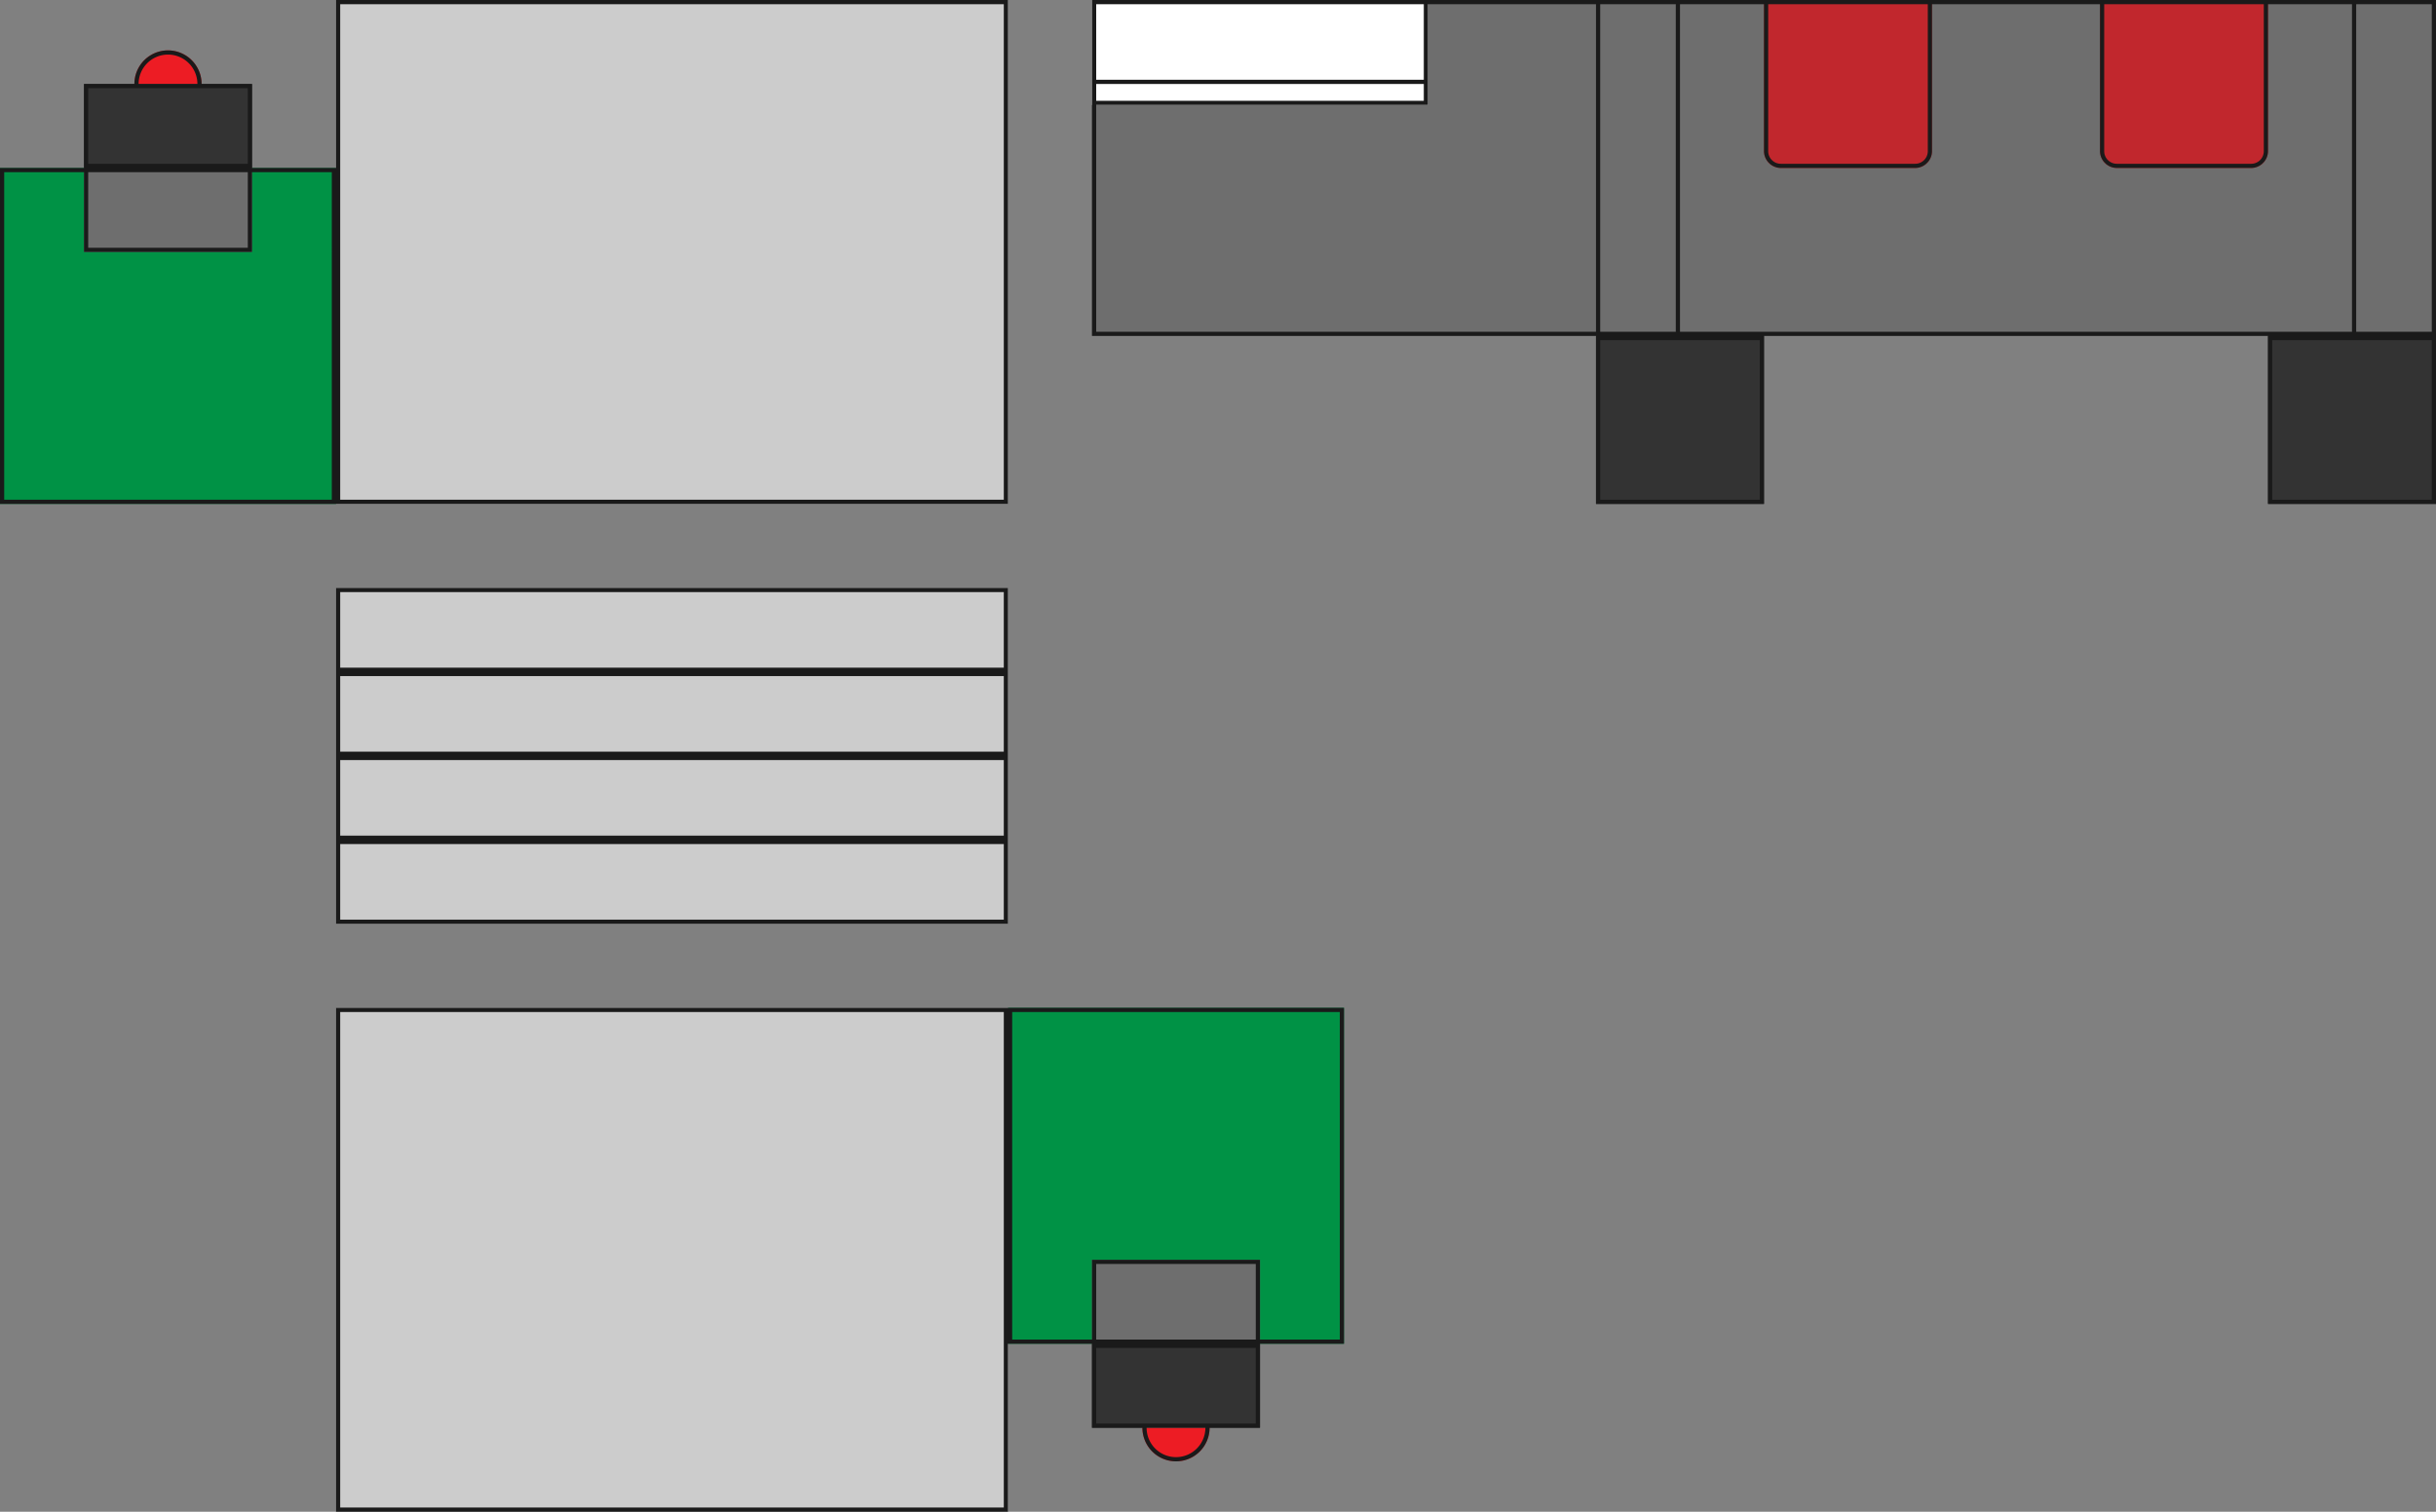 <svg xmlns="http://www.w3.org/2000/svg" viewBox="0 0 290 180"><rect x="0" y="0" width="290" height="180" fill="#808080" stroke="none"/><defs><style>.cls-1{fill:#009245;}.cls-2{fill:#ccc;}.cls-3{fill:#6e6e6e;}.cls-4{fill:#333;}.cls-5{fill:#c1272d;}.cls-6{fill:#ed1c24;}.cls-7{fill:#fff;}.cls-8{fill:#1a1a1a;}</style></defs><title>object_station_small</title><g id="Warstwa_2" data-name="Warstwa 2"><g id="small"><rect class="cls-1" y="20" width="40" height="40"/><rect class="cls-1" x="120" y="120" width="40" height="40"/><rect class="cls-2" x="40" width="80" height="60"/><rect class="cls-2" x="40" y="120" width="80" height="60"/><rect class="cls-2" x="40" y="70" width="80" height="40"/><rect class="cls-3" x="130" width="160" height="40"/><rect class="cls-4" x="270" y="40" width="20" height="20"/><rect class="cls-4" x="190" y="40" width="20" height="20"/><rect class="cls-3" x="130" y="150" width="20" height="20"/><rect class="cls-4" x="130" y="160" width="20" height="10"/><path class="cls-5" d="M250,0h20a0,0,0,0,1,0,0V18a2,2,0,0,1-2,2H252a2,2,0,0,1-2-2V0A0,0,0,0,1,250,0Z"/><path class="cls-5" d="M210,0h20a0,0,0,0,1,0,0V18a2,2,0,0,1-2,2H212a2,2,0,0,1-2-2V0A0,0,0,0,1,210,0Z"/><path class="cls-6" d="M136,170h8a0,0,0,0,1,0,0v0a4,4,0,0,1-4,4h0a4,4,0,0,1-4-4v0a0,0,0,0,1,0,0Z"/><rect class="cls-3" x="10" y="10" width="20" height="20" transform="translate(40 40) rotate(180)"/><rect class="cls-4" x="10" y="10" width="20" height="10" transform="translate(40 30) rotate(180)"/><path class="cls-6" d="M16,6h8a0,0,0,0,1,0,0V6a4,4,0,0,1-4,4h0a4,4,0,0,1-4-4V6a0,0,0,0,1,0,0Z" transform="translate(40 16) rotate(180)"/><rect class="cls-7" x="130" width="40" height="12.5"/></g><g id="small_lines"><path class="cls-8" d="M120,60V0H40V20H30V10H24a4,4,0,0,0-8,0H10V20H0V60H120ZM40.5.5h79v59h-79ZM20,6.5A3.5,3.5,0,0,1,23.5,10h-7A3.5,3.5,0,0,1,20,6.5Zm-9.5,4h19v9h-19Zm0,10h19v9h-19Zm29,39H.5v-39H10V30H30V20.5h9.5Z"/><path class="cls-8" d="M40,120v60h80V160h10v10h6a4,4,0,0,0,8,0h6V160h10V120H40Zm79.5,59.5h-79v-59h79Zm20.5-6a3.5,3.5,0,0,1-3.5-3.5h7A3.5,3.5,0,0,1,140,173.5Zm9.5-4h-19v-9h19Zm0-10h-19v-9h19Zm-29-39h39v39H150V150H130v9.5h-9.5Z"/><path class="cls-8" d="M40,80v30h80V70H40Zm79.5,29.5h-79v-9h79Zm0-19v9h-79v-9Zm0-10v9h-79v-9Zm-79-10h79v9h-79Z"/><path class="cls-8" d="M280,0H130V40h60V60h20V40h60V60h20V0Zm9.5.5v39h-9V.5Zm-20,0V18a1.5,1.5,0,0,1-1.5,1.5H252a1.5,1.5,0,0,1-1.5-1.5V.5Zm-40,0V18a1.5,1.5,0,0,1-1.5,1.5H212a1.5,1.5,0,0,1-1.5-1.5V.5Zm-30,0v39h-9V.5Zm-69,0h39v9h-39Zm39,9.5v2h-39V10Zm-39,29.5v-27H170V.5h20v39Zm79,20h-19v-19h19Zm-9.5-20V.5h10V18a2,2,0,0,0,.5,1.31l.19.19A2,2,0,0,0,212,20h16a2,2,0,0,0,1.31-.5l.19-.19A2,2,0,0,0,230,18V.5h20V18a2,2,0,0,0,.5,1.31l.19.19A2,2,0,0,0,252,20h16a2,2,0,0,0,1.31-.5l.19-.19A2,2,0,0,0,270,18V.5h10v39Zm89.5,20h-19v-19h19Z"/></g></g></svg>